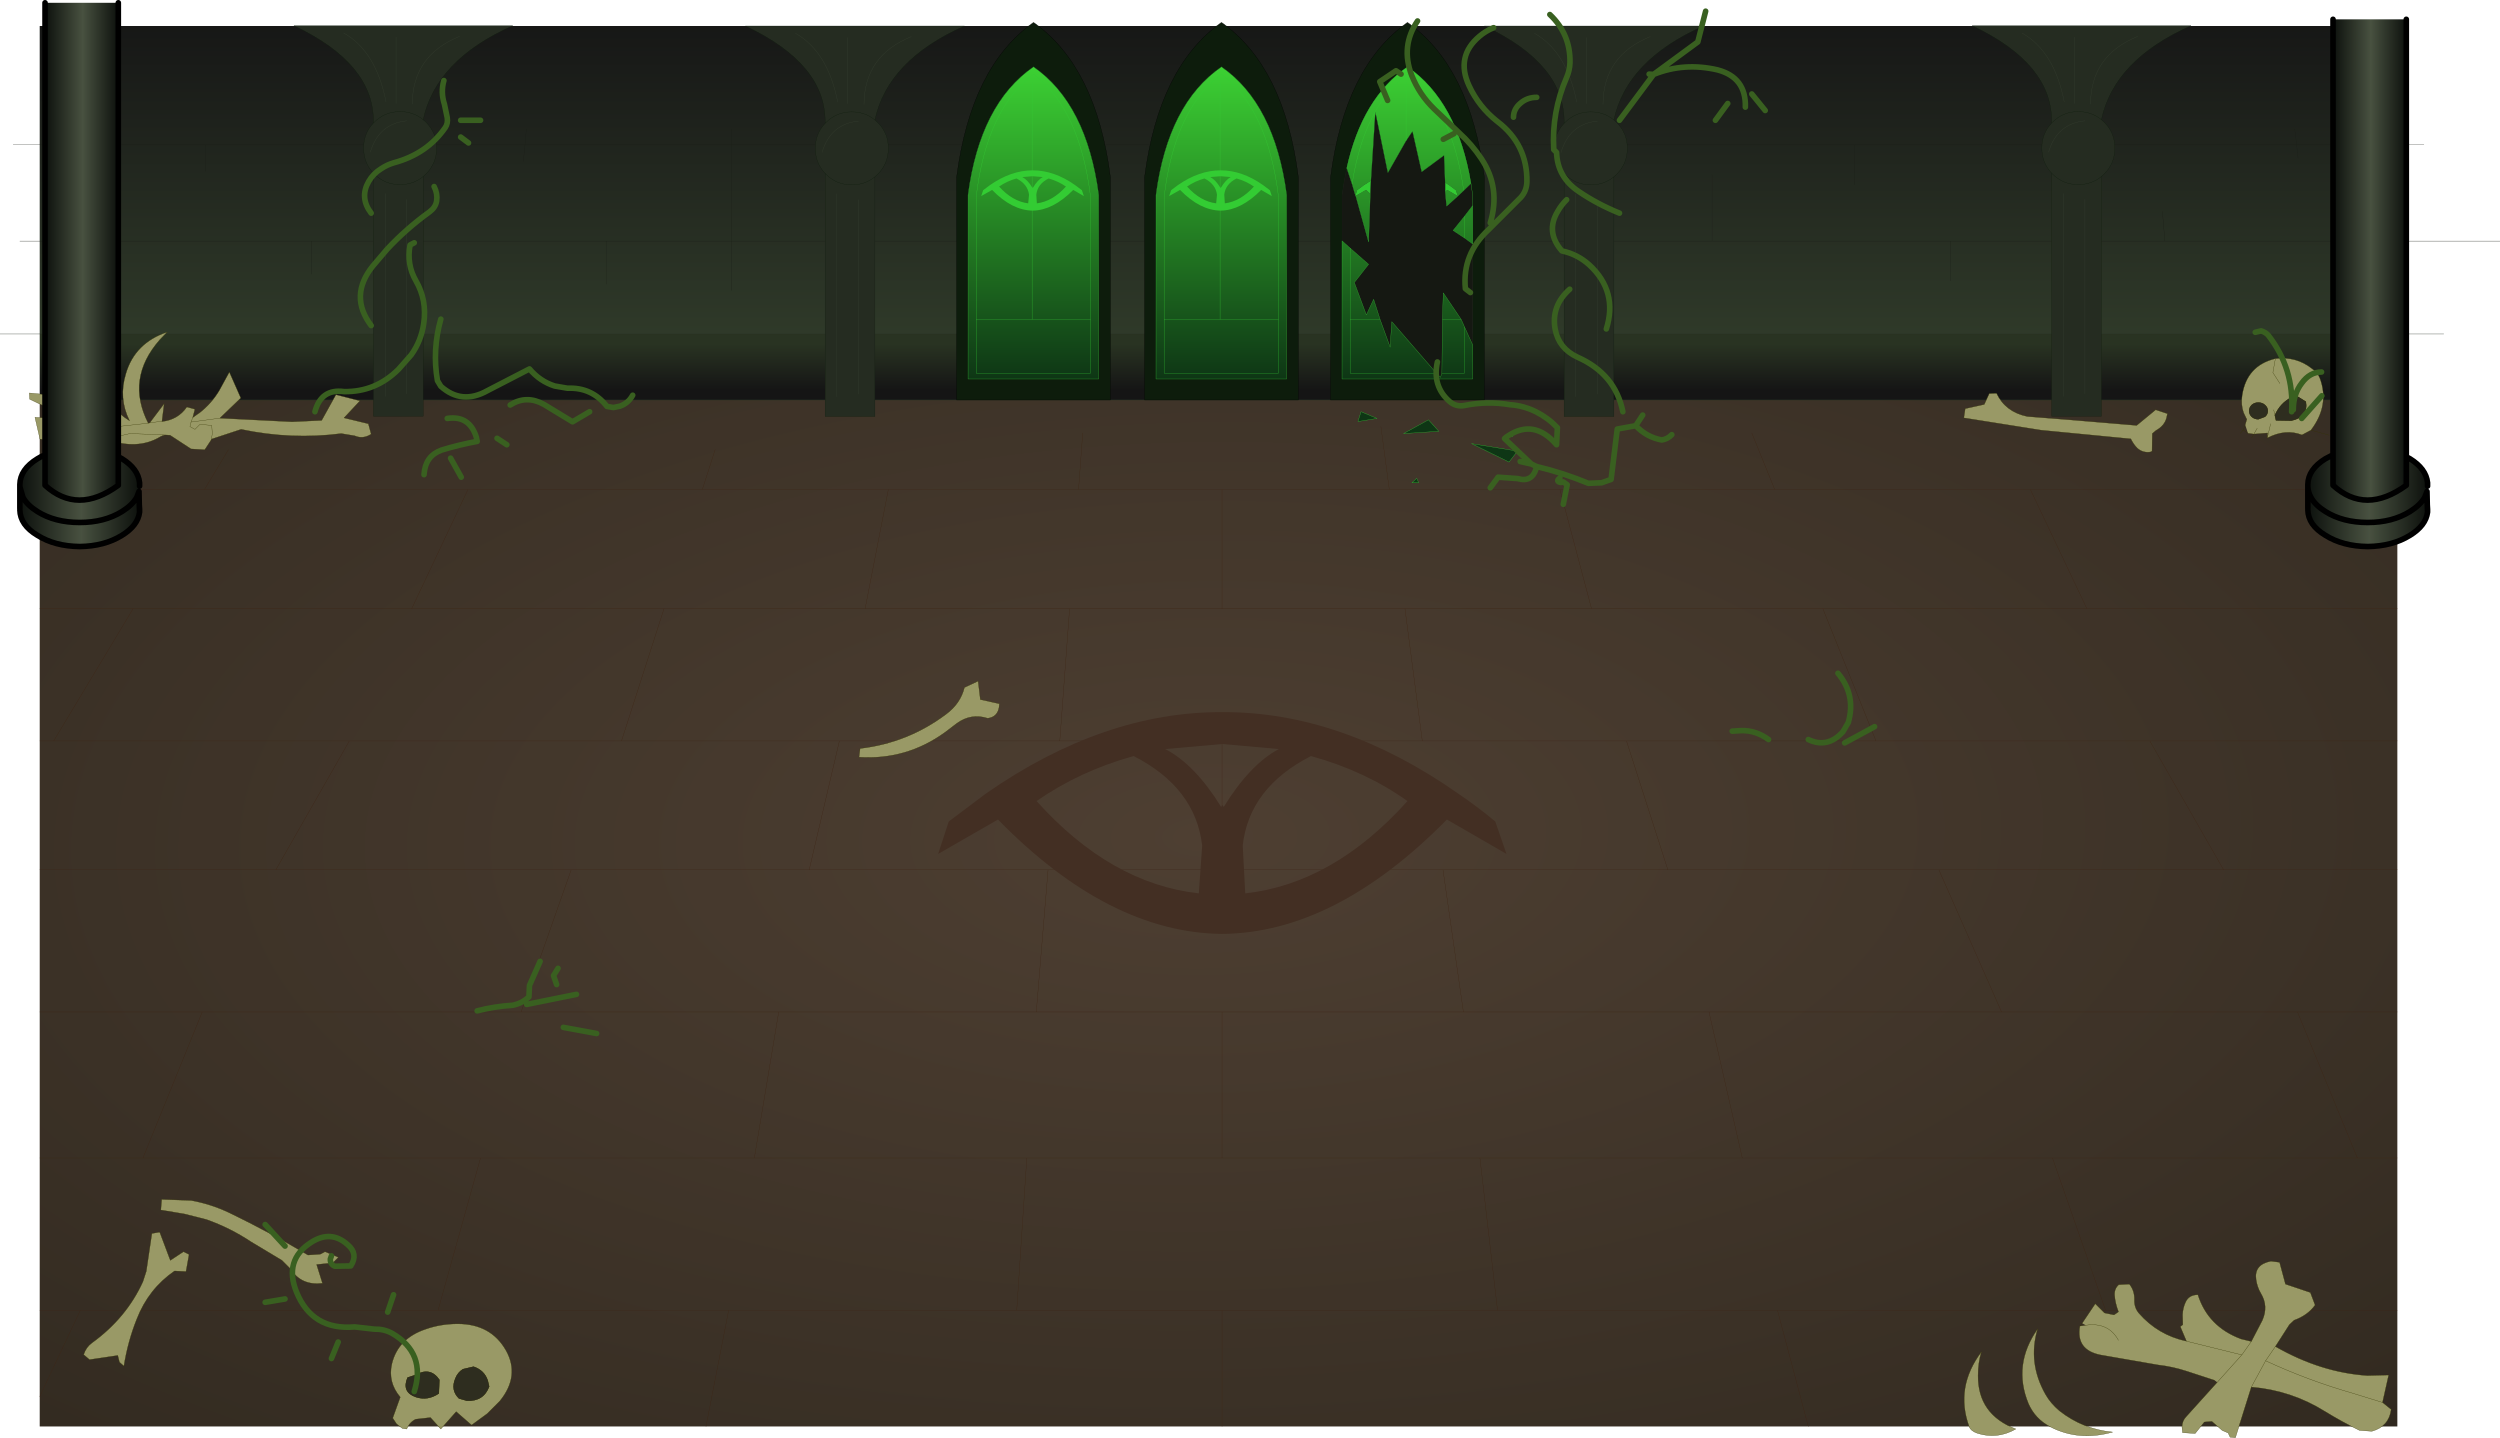 <?xml version="1.0" encoding="UTF-8" standalone="no"?>
<svg xmlns:ffdec="https://www.free-decompiler.com/flash" xmlns:xlink="http://www.w3.org/1999/xlink" ffdec:objectType="shape" height="5140.0px" width="8938.0px" xmlns="http://www.w3.org/2000/svg">
  <g transform="matrix(20.0, 0.0, 0.0, 20.0, 451.0, 52.0)">
    <path d="M406.0 68.9 L406.0 84.9 406.0 106.2 406.0 129.85 406.0 152.9 406.0 178.3 406.0 204.4 406.0 231.65 406.0 252.4 300.7 252.4 195.9 252.4 103.65 252.4 -15.45 252.4 -15.45 247.05 -15.45 231.65 -15.45 204.4 -15.45 178.3 -15.45 152.9 -15.45 129.85 -15.45 106.2 -15.45 84.9 -15.45 68.9 406.0 68.9 M406.0 106.2 L350.5 106.2 340.4 84.9 406.0 84.9 340.4 84.9 350.5 106.2 406.0 106.2 M374.95 152.9 L361.75 129.85 406.0 129.85 361.75 129.85 374.95 152.9 406.0 152.9 374.95 152.9 324.05 152.9 335.25 178.3 388.15 178.3 406.0 178.3 388.15 178.3 335.25 178.3 324.05 152.9 374.95 152.9 M398.85 204.4 L406.0 204.4 398.85 204.4 344.35 204.4 353.85 231.65 295.2 231.65 245.15 231.65 242.0 204.4 288.9 204.4 344.35 204.4 288.9 204.4 242.0 204.4 245.15 231.65 295.2 231.65 353.85 231.65 344.35 204.4 398.85 204.4 388.15 178.3 398.85 204.4 M353.85 231.65 L406.0 231.65 353.85 231.65 M239.05 178.3 L282.95 178.3 288.9 204.4 282.95 178.3 239.05 178.3 195.9 178.3 162.7 178.3 164.8 152.9 195.9 152.9 195.9 129.85 231.7 129.85 228.6 106.2 261.95 106.2 303.3 106.2 312.8 129.85 268.2 129.85 231.7 129.85 268.2 129.85 312.8 129.85 303.3 106.2 261.95 106.2 228.6 106.2 231.7 129.85 195.9 129.85 195.9 152.9 235.4 152.9 275.6 152.9 268.2 129.85 275.6 152.9 235.4 152.9 195.9 152.9 164.8 152.9 162.7 178.3 195.9 178.3 239.05 178.3 235.4 152.9 239.05 178.3 M256.3 84.9 L261.95 106.2 256.3 84.9 225.8 84.9 224.3 73.65 225.8 84.9 256.3 84.9 294.7 84.9 290.6 74.8 294.7 84.9 256.3 84.9 M195.9 106.2 L195.9 84.9 170.25 84.9 171.0 74.8 170.25 84.9 195.9 84.9 225.8 84.9 195.9 84.9 195.9 106.2 228.6 106.2 195.9 106.2 168.65 106.2 166.9 129.85 195.9 129.85 166.9 129.85 168.65 106.2 195.9 106.2 M170.25 84.9 L136.25 84.9 103.0 84.9 105.3 77.75 103.0 84.9 136.25 84.9 170.25 84.9 M61.1 84.9 L103.0 84.9 61.1 84.9 51.05 106.2 1.25 106.2 -15.45 106.2 1.25 106.2 51.05 106.2 61.1 84.9 14.0 84.9 61.1 84.9 M136.25 84.9 L132.1 106.2 96.15 106.2 88.55 129.85 127.5 129.85 122.1 152.9 164.8 152.9 122.1 152.9 79.55 152.9 70.6 178.3 116.65 178.3 162.7 178.3 116.65 178.3 70.6 178.3 79.55 152.9 122.1 152.9 127.5 129.85 88.55 129.85 39.9 129.85 26.75 152.9 79.55 152.9 26.75 152.9 39.9 129.85 88.55 129.85 96.15 106.2 51.05 106.2 96.15 106.2 132.1 106.2 136.25 84.9 M116.65 178.3 L112.3 204.4 63.35 204.4 3.0 204.4 13.6 178.3 70.6 178.3 13.6 178.3 3.0 204.4 63.35 204.4 112.3 204.4 116.65 178.3 M18.3 77.75 L14.0 84.9 -15.45 84.9 14.0 84.9 18.3 77.75 M132.1 106.2 L168.65 106.2 132.1 106.2 M166.9 129.85 L127.5 129.85 166.9 129.85 M195.9 178.3 L195.9 204.4 242.0 204.4 195.9 204.4 161.0 204.4 159.2 231.65 195.9 231.65 245.15 231.65 195.9 231.65 159.2 231.65 161.0 204.4 195.9 204.4 195.9 178.3 M195.9 252.4 L195.9 231.65 195.9 252.4 M295.2 231.65 L300.7 252.4 295.2 231.65 M161.0 204.4 L112.3 204.4 161.0 204.4 M107.7 231.65 L103.65 252.4 107.7 231.65 55.75 231.65 63.35 204.4 55.75 231.65 107.7 231.65 159.2 231.65 107.7 231.65 M294.7 84.9 L340.4 84.9 294.7 84.9 M282.95 178.3 L335.25 178.3 282.95 178.3 M324.05 152.9 L275.6 152.9 324.05 152.9 M361.75 129.85 L312.8 129.85 361.75 129.85 M350.5 106.2 L303.3 106.2 350.5 106.2 M26.75 152.9 L-15.45 152.9 26.75 152.9 M-15.45 178.3 L13.6 178.3 -15.45 178.3 M39.9 129.85 L-12.95 129.85 -15.45 129.85 -12.95 129.85 1.25 106.2 -12.95 129.85 39.9 129.85 M3.0 204.4 L-15.45 204.4 3.0 204.4 M-15.45 231.65 L-8.2 231.65 -15.45 247.05 -8.2 231.65 -15.45 231.65 M-8.2 231.65 L55.75 231.65 -8.2 231.65" fill="url(#gradient0)" fill-rule="evenodd" stroke="none"/>
    <path d="M406.0 23.3 L406.0 40.5 406.0 57.1 -15.45 57.1 -15.45 40.5 33.1 40.5 33.1 46.4 33.1 40.5 -15.45 40.5 -15.45 23.3 -15.45 2.05 406.0 2.05 406.0 23.3 388.0 23.3 388.25 25.7 388.0 23.3 406.0 23.3 M326.1 47.6 L326.1 40.5 283.5 40.5 283.5 28.65 283.5 40.5 326.1 40.5 364.45 40.5 364.0 35.2 364.45 40.5 326.1 40.5 326.1 47.6 M387.65 20.4 L388.0 23.3 308.95 23.3 108.25 23.3 108.25 20.4 108.25 23.3 308.95 23.3 388.0 23.3 387.65 20.4 M364.45 40.5 L406.0 40.5 364.45 40.5 M308.95 30.45 L308.95 23.3 308.95 30.45 M71.0 26.3 L71.3 23.3 108.25 23.3 108.25 40.5 108.25 49.35 108.25 40.5 85.8 40.5 85.8 48.2 85.8 40.5 108.25 40.5 108.25 23.3 71.3 23.3 71.0 26.3 M14.15 28.05 L14.15 23.3 -15.45 23.3 14.15 23.3 71.3 23.3 71.55 20.4 71.3 23.3 14.15 23.3 14.15 28.05 M85.8 40.5 L33.1 40.5 85.8 40.5 M283.5 40.5 L108.25 40.5 283.5 40.5" fill="url(#gradient1)" fill-rule="evenodd" stroke="none"/>
    <path d="M406.0 57.1 L406.0 68.9 -15.45 68.9 -15.45 57.1 406.0 57.1" fill="url(#gradient2)" fill-rule="evenodd" stroke="none"/>
    <path d="M406.0 152.9 L374.95 152.9 324.05 152.9 335.25 178.3 388.15 178.3 406.0 178.3 M406.0 129.85 L361.75 129.85 374.95 152.9 M406.0 84.9 L340.4 84.9 350.5 106.2 406.0 106.2 M344.35 204.4 L288.9 204.4 242.0 204.4 245.15 231.65 295.2 231.65 353.85 231.65 344.35 204.4 398.85 204.4 388.15 178.3 M406.0 231.65 L353.85 231.65 M406.0 204.4 L398.85 204.4 M224.3 73.65 L225.8 84.9 256.3 84.9 294.7 84.9 290.6 74.8 M171.0 74.8 L170.25 84.9 195.9 84.9 225.8 84.9 M231.7 129.85 L268.2 129.85 312.8 129.85 303.3 106.2 261.95 106.2 228.6 106.2 231.7 129.85 195.9 129.85 195.9 152.9 235.4 152.9 275.6 152.9 268.2 129.85 M228.6 106.2 L195.9 106.2 168.65 106.2 166.9 129.85 195.9 129.85 M195.9 152.9 L164.8 152.9 162.7 178.3 195.9 178.3 239.05 178.3 235.4 152.9 M195.9 84.9 L195.9 106.2 M261.95 106.2 L256.3 84.9 M288.9 204.4 L282.95 178.3 239.05 178.3 M105.3 77.75 L103.0 84.9 136.25 84.9 170.25 84.9 M-15.45 84.9 L14.0 84.9 18.3 77.75 M-15.45 106.2 L1.25 106.2 51.05 106.2 61.1 84.9 14.0 84.9 M164.8 152.9 L122.1 152.9 79.55 152.9 70.6 178.3 116.65 178.3 162.7 178.3 M122.1 152.9 L127.5 129.85 88.55 129.85 39.9 129.85 26.75 152.9 79.55 152.9 M70.6 178.3 L13.6 178.3 3.0 204.4 63.35 204.4 112.3 204.4 116.65 178.3 M88.55 129.85 L96.15 106.2 51.05 106.2 M96.15 106.2 L132.1 106.2 136.25 84.9 M103.0 84.9 L61.1 84.9 M242.0 204.4 L195.9 204.4 161.0 204.4 159.2 231.65 195.9 231.65 245.15 231.65 M63.35 204.4 L55.75 231.65 107.7 231.65 159.2 231.65 M103.65 252.4 L107.7 231.65 M112.3 204.4 L161.0 204.4 M300.7 252.4 L295.2 231.65 M195.9 231.65 L195.9 252.4 M195.9 204.4 L195.9 178.3 M127.5 129.85 L166.9 129.85 M168.65 106.2 L132.1 106.2 M303.3 106.2 L350.5 106.2 M312.8 129.85 L361.75 129.85 M275.6 152.9 L324.05 152.9 M335.25 178.3 L282.95 178.3 M340.4 84.9 L294.7 84.9 M-15.45 129.85 L-12.95 129.85 1.25 106.2 M-15.45 247.05 L-8.2 231.65 -15.45 231.65 M-15.45 204.4 L3.0 204.4 M-12.95 129.85 L39.9 129.85 M13.6 178.3 L-15.45 178.3 M-15.45 152.9 L26.75 152.9 M55.75 231.65 L-8.2 231.65" fill="none" stroke="#3d2312" stroke-linecap="round" stroke-linejoin="round" stroke-width="0.05"/>
    <path d="M406.0 68.9 L-15.45 68.9" fill="none" stroke="#143814" stroke-linecap="round" stroke-linejoin="round" stroke-width="0.05"/>
    <path d="M406.0 57.1 L414.3 57.1 M-15.45 57.1 L-22.55 57.1 M-15.45 57.1 L406.0 57.1" fill="none" stroke="#252c21" stroke-linecap="round" stroke-linejoin="round" stroke-width="0.05"/>
    <path d="M406.0 40.5 L424.35 40.5 M406.0 23.3 L410.75 23.3 M406.0 23.3 L388.0 23.3 388.25 25.7 M108.25 20.4 L108.25 23.3 308.95 23.3 388.0 23.3 387.65 20.4 M283.5 28.65 L283.5 40.5 326.1 40.5 364.45 40.5 364.0 35.2 M326.1 40.5 L326.1 47.6 M406.0 40.5 L364.45 40.5 M308.95 23.3 L308.95 30.45 M108.25 49.35 L108.25 40.5 85.8 40.5 85.8 48.2 M108.25 40.5 L108.25 23.3 71.3 23.3 71.0 26.3 M-15.45 23.3 L14.15 23.3 71.3 23.3 71.55 20.4 M14.15 23.3 L14.15 28.05 M33.1 46.4 L33.1 40.5 -15.45 40.5 -19.0 40.5 M33.1 40.5 L85.8 40.5 M108.25 40.5 L283.5 40.5 M-15.45 23.3 L-20.2 23.3" fill="none" stroke="#1a1d16" stroke-linecap="round" stroke-linejoin="round" stroke-width="0.05"/>
    <path d="M229.05 140.6 Q221.55 135.25 211.8 132.55 200.75 138.2 199.6 148.55 L200.05 157.1 Q215.8 155.35 229.05 140.6 M244.75 144.25 L246.75 150.05 236.1 143.9 Q216.15 164.15 195.95 164.35 175.65 164.15 155.85 143.9 L145.15 150.05 147.05 144.25 153.7 139.25 Q174.75 124.6 195.95 124.7 217.2 124.6 238.1 139.25 241.5 141.55 244.75 144.25 M195.95 141.3 L196.15 141.55 196.2 141.65 Q200.9 134.05 206.05 131.3 L195.95 130.4 185.75 131.3 Q191.05 134.05 195.75 141.65 L195.95 141.3 M192.35 148.55 Q191.15 138.2 180.1 132.55 170.4 135.25 162.75 140.6 176.0 155.35 191.75 157.1 L192.35 148.55" fill="#432f23" fill-rule="evenodd" stroke="none"/>
    <path d="M195.55 54.5 L185.55 54.5 185.55 32.6 Q187.4 16.95 195.8 10.65 204.1 16.95 206.0 32.6 L206.0 54.5 195.55 54.5 195.55 12.1 195.55 54.5 206.0 54.5 206.0 32.6 Q204.1 16.95 195.8 10.65 187.4 16.95 185.55 32.6 L185.55 54.5 195.55 54.5 M195.8 9.35 Q205.3 15.95 207.45 32.25 L207.45 65.15 184.1 65.15 184.1 32.25 Q186.25 15.95 195.8 9.35 M206.0 54.5 L206.0 64.1 185.55 64.1 185.55 54.5 185.55 64.1 206.0 64.1 206.0 54.5" fill="url(#gradient3)" fill-rule="evenodd" stroke="none"/>
    <path d="M195.8 9.35 Q186.25 15.95 184.1 32.25 L184.1 65.15 207.45 65.15 207.45 32.25 Q205.3 15.95 195.8 9.35 M182.05 29.1 Q184.6 9.35 195.8 1.4 207.05 9.35 209.55 29.1 L209.55 68.9 182.05 68.9 182.05 29.1" fill="#0d1c0c" fill-rule="evenodd" stroke="none"/>
    <path d="M195.55 12.1 L195.55 54.5 206.0 54.5 206.0 32.6 Q204.1 16.95 195.8 10.65 187.4 16.95 185.55 32.6 L185.55 54.5 195.55 54.5 M195.8 9.35 Q186.25 15.95 184.1 32.25 L184.1 65.15 207.45 65.15 207.45 32.25 Q205.3 15.95 195.8 9.35 M185.55 54.5 L185.55 64.1 206.0 64.1 206.0 54.5" fill="none" stroke="#33cc33" stroke-linecap="round" stroke-linejoin="round" stroke-width="0.05"/>
    <path d="M182.05 29.1 L182.05 68.9 209.55 68.9 209.55 29.1 Q207.05 9.35 195.8 1.4 184.6 9.35 182.05 29.1 Z" fill="none" stroke="#000000" stroke-linecap="round" stroke-linejoin="round" stroke-width="0.05"/>
    <path d="M186.8 31.4 L188.0 30.5 Q191.8 27.85 195.65 27.85 199.5 27.85 203.25 30.5 L204.45 31.4 204.8 32.45 202.9 31.35 Q199.3 35.0 195.65 35.05 191.95 35.0 188.4 31.35 L186.45 32.45 186.8 31.4 M193.8 29.05 Q194.75 29.55 195.6 30.95 L195.7 30.95 Q196.55 29.55 197.45 29.05 L195.65 28.9 193.8 29.05 M201.6 30.75 Q200.25 29.8 198.5 29.3 196.5 30.3 196.3 32.2 L196.4 33.75 Q199.2 33.4 201.6 30.75 M189.65 30.75 Q192.05 33.4 194.85 33.75 L195.0 32.2 Q194.75 30.3 192.75 29.3 191.0 29.8 189.65 30.75" fill="#33cc33" fill-rule="evenodd" stroke="none"/>
    <path d="M240.4 30.2 Q237.95 15.5 229.05 9.35 220.95 14.95 218.2 27.45 217.7 29.75 217.35 32.25 L217.35 40.45 217.35 65.15 240.7 65.15 240.7 59.05 240.7 41.0 240.7 34.15 240.7 32.25 240.4 30.2 M229.05 1.4 Q240.3 9.35 242.8 29.1 L242.8 68.9 215.3 68.9 215.3 29.1 Q217.85 9.35 229.05 1.4" fill="#0d1c0c" fill-rule="evenodd" stroke="none"/>
    <path d="M247.55 74.85 L247.9 75.4 246.8 75.45 247.55 74.85 M248.7 78.05 L247.2 80.0 240.5 76.7 248.7 78.05 M223.3 17.35 L223.3 17.3 Q225.65 13.2 229.05 10.65 237.05 16.7 239.1 31.45 237.05 16.7 229.05 10.65 225.65 13.2 223.3 17.3 L223.3 17.35 Q220.35 22.55 219.15 30.3 220.35 22.55 223.3 17.35 L222.5 29.7 221.25 30.5 220.05 31.4 219.75 32.35 219.15 30.3 218.2 27.45 Q220.95 14.95 229.05 9.35 237.95 15.5 240.4 30.2 L239.1 31.45 238.05 32.45 237.7 31.4 236.5 30.5 235.8 30.05 235.6 25.15 231.6 28.1 229.95 20.85 228.8 22.55 225.55 28.25 223.3 17.35 M228.8 12.1 L228.8 22.55 228.8 12.1 M222.4 32.05 L222.1 40.65 219.8 32.4 221.65 31.35 222.4 32.05 M217.35 40.45 L218.8 41.75 222.1 44.65 219.55 47.9 221.7 53.7 223.0 50.9 224.15 54.5 225.95 59.45 226.25 54.9 234.2 64.1 234.95 64.85 235.2 64.1 235.3 54.5 235.45 49.75 238.65 54.5 239.25 55.85 240.7 59.05 240.7 65.15 217.35 65.15 217.35 40.45 M240.7 41.0 L239.25 39.95 237.2 38.6 239.25 36.05 240.7 34.15 240.7 41.0 M238.05 32.45 L236.05 34.25 235.8 31.7 236.15 31.35 238.05 32.45 M239.25 36.05 L239.25 39.95 239.25 36.05 M235.2 64.1 L239.25 64.1 239.25 55.85 239.25 64.1 235.2 64.1 M238.65 54.5 L235.3 54.5 238.65 54.5 M220.75 71.0 L223.6 72.2 220.2 72.75 220.75 71.0 M218.8 41.75 L218.8 54.5 218.8 64.1 234.2 64.1 218.8 64.1 218.8 54.5 218.8 41.75 M234.65 74.5 L228.35 74.9 232.8 72.45 234.65 74.5 M230.7 82.9 L231.05 83.7 229.85 83.7 230.7 82.9 M218.8 54.5 L224.15 54.5 218.8 54.5" fill="url(#gradient4)" fill-rule="evenodd" stroke="none"/>
    <path d="M235.8 30.05 L236.5 30.5 237.7 31.4 238.05 32.45 236.15 31.35 235.8 31.7 235.8 30.05 M222.5 29.7 L222.4 32.05 221.65 31.35 219.8 32.4 219.7 32.45 219.75 32.35 220.05 31.4 221.25 30.5 222.5 29.7 M219.8 32.4 L219.75 32.35 219.8 32.4" fill="#33cc33" fill-rule="evenodd" stroke="none"/>
    <path d="M223.3 17.35 L225.55 28.25 228.8 22.55 229.95 20.85 231.6 28.1 235.6 25.15 235.8 30.05 235.8 31.7 236.05 34.25 238.05 32.45 239.1 31.45 240.4 30.2 240.7 32.25 240.7 34.15 239.25 36.05 237.2 38.6 239.25 39.95 240.7 41.0 240.7 59.05 239.25 55.85 238.65 54.5 235.45 49.75 235.3 54.5 235.2 64.1 234.95 64.85 234.2 64.1 226.25 54.9 225.95 59.45 224.15 54.5 223.0 50.9 221.7 53.7 219.55 47.9 222.1 44.65 218.8 41.75 217.35 40.45 217.35 32.25 Q217.7 29.75 218.2 27.45 L219.15 30.3 219.75 32.35 219.7 32.45 219.8 32.4 222.1 40.65 222.4 32.05 222.5 29.7 223.3 17.35" fill="#151812" fill-rule="evenodd" stroke="none"/>
    <path d="M248.7 78.05 L240.5 76.7 247.2 80.0 248.7 78.05 M247.55 74.85 L246.8 75.45 247.9 75.4 247.55 74.85 M228.8 22.55 L228.8 12.1 M239.1 31.45 Q237.05 16.7 229.05 10.65 225.65 13.2 223.3 17.3 L223.3 17.35 225.55 28.25 228.8 22.55 229.95 20.85 231.6 28.1 235.6 25.15 235.8 30.05 235.8 31.7 236.05 34.25 238.05 32.45 239.1 31.45 240.4 30.2 Q237.95 15.5 229.05 9.35 220.95 14.95 218.2 27.45 L219.15 30.3 Q220.35 22.55 223.3 17.35 L222.5 29.7 222.4 32.05 222.1 40.65 219.8 32.4 219.75 32.35 219.15 30.3 M217.35 40.45 L218.8 41.75 222.1 44.65 219.55 47.9 221.7 53.7 223.0 50.9 224.15 54.5 225.95 59.45 226.25 54.9 234.2 64.1 234.95 64.85 235.2 64.1 235.3 54.5 235.45 49.75 238.65 54.5 239.25 55.85 240.7 59.05 240.7 65.15 217.35 65.15 217.35 40.45 M240.7 41.0 L239.25 39.95 237.2 38.6 239.25 36.05 240.7 34.15 240.7 32.25 240.4 30.2 M239.25 39.95 L239.25 36.05 M240.7 41.0 L240.7 34.15 M235.3 54.5 L238.65 54.5 M239.25 55.85 L239.25 64.1 235.2 64.1 M220.75 71.0 L223.6 72.2 220.2 72.75 220.75 71.0 M234.2 64.1 L218.8 64.1 218.8 54.5 218.8 41.75 M234.65 74.5 L232.8 72.45 228.35 74.9 234.65 74.5 M230.7 82.9 L231.05 83.7 229.85 83.7 230.7 82.9 M224.15 54.5 L218.8 54.5" fill="none" stroke="#33cc33" stroke-linecap="round" stroke-linejoin="round" stroke-width="0.05"/>
    <path d="M229.05 1.4 Q217.85 9.35 215.3 29.1 L215.3 68.9 242.8 68.9 242.8 29.1 Q240.3 9.35 229.05 1.4 Z" fill="none" stroke="#000000" stroke-linecap="round" stroke-linejoin="round" stroke-width="0.05"/>
    <path d="M162.2 9.35 Q171.7 15.95 173.85 32.25 L173.85 65.15 150.5 65.15 150.5 32.25 Q152.65 15.95 162.2 9.35 M161.95 54.5 L151.95 54.5 151.95 32.6 Q153.8 16.95 162.2 10.65 170.5 16.95 172.4 32.6 L172.4 54.5 161.95 54.5 161.95 12.1 161.95 54.5 172.4 54.5 172.4 32.6 Q170.5 16.95 162.2 10.65 153.8 16.95 151.95 32.6 L151.95 54.5 161.95 54.5 M172.4 54.5 L172.4 64.1 151.95 64.1 151.95 54.5 151.95 64.1 172.4 64.1 172.4 54.5" fill="url(#gradient5)" fill-rule="evenodd" stroke="none"/>
    <path d="M162.2 9.35 Q152.65 15.95 150.5 32.25 L150.5 65.15 173.85 65.15 173.85 32.25 Q171.7 15.95 162.2 9.35 M148.45 29.1 Q151.0 9.35 162.2 1.4 173.45 9.35 175.95 29.1 L175.95 68.9 148.45 68.9 148.45 29.1" fill="#0d1c0c" fill-rule="evenodd" stroke="none"/>
    <path d="M162.2 9.35 Q152.65 15.95 150.5 32.25 L150.5 65.15 173.85 65.15 173.85 32.25 Q171.7 15.95 162.2 9.35 M161.95 12.1 L161.95 54.5 172.4 54.5 172.4 32.6 Q170.5 16.95 162.2 10.65 153.8 16.95 151.95 32.6 L151.95 54.5 161.95 54.5 M151.95 54.5 L151.95 64.1 172.4 64.1 172.4 54.5" fill="none" stroke="#33cc33" stroke-linecap="round" stroke-linejoin="round" stroke-width="0.05"/>
    <path d="M148.45 29.1 L148.45 68.9 175.95 68.9 175.95 29.1 Q173.45 9.35 162.2 1.4 151.0 9.35 148.45 29.1 Z" fill="none" stroke="#000000" stroke-linecap="round" stroke-linejoin="round" stroke-width="0.05"/>
    <path d="M153.2 31.4 L154.4 30.5 Q158.2 27.85 162.05 27.85 165.9 27.85 169.65 30.5 L170.85 31.4 171.2 32.45 169.3 31.35 Q165.7 35.0 162.05 35.05 158.35 35.0 154.8 31.35 L152.85 32.45 153.2 31.4 M168.0 30.75 Q166.65 29.8 164.9 29.3 162.9 30.3 162.7 32.2 L162.8 33.75 Q165.6 33.4 168.0 30.75 M156.05 30.75 Q158.45 33.4 161.25 33.75 L161.4 32.2 Q161.15 30.3 159.15 29.3 157.4 29.8 156.05 30.75 M160.2 29.05 Q161.15 29.55 162.0 30.95 L162.1 30.95 Q162.95 29.55 163.85 29.05 L162.05 28.9 160.2 29.05" fill="#33cc33" fill-rule="evenodd" stroke="none"/>
    <path d="M129.0 4.1 L129.0 15.95 129.0 4.1 M119.65 3.35 Q125.45 6.65 127.2 15.65 125.45 6.65 119.65 3.35 M133.85 18.85 Q132.1 17.4 129.7 17.4 127.0 17.4 125.1 19.3 L124.95 19.45 125.1 19.3 Q127.0 17.4 129.7 17.4 132.1 17.4 133.85 18.85 L134.35 19.3 Q136.25 21.2 136.25 23.9 136.25 26.65 134.35 28.55 L133.85 29.0 Q132.1 30.45 129.7 30.45 127.0 30.45 125.1 28.55 L124.95 28.4 125.1 28.55 Q127.0 30.45 129.7 30.45 132.1 30.45 133.85 29.0 L133.85 71.85 124.95 71.85 124.95 28.4 Q123.2 26.55 123.2 23.9 123.2 21.3 124.95 19.45 125.2 8.9 110.7 2.05 L149.85 2.05 Q136.15 8.15 133.85 18.85 M130.9 19.05 Q125.9 19.55 124.4 24.65 125.9 19.55 130.9 19.05 M140.35 3.95 Q131.95 7.35 131.9 16.05 131.95 7.35 140.35 3.95 M127.05 68.3 L127.05 32.05 127.05 68.3 M130.9 33.1 L130.9 67.85 130.9 33.1" fill="#252c21" fill-rule="evenodd" stroke="none"/>
    <path d="M124.95 19.45 L125.1 19.3 Q127.0 17.4 129.7 17.4 132.1 17.4 133.85 18.85 136.15 8.15 149.85 2.05 L110.7 2.05 Q125.2 8.9 124.95 19.45 123.2 21.3 123.2 23.9 123.2 26.55 124.95 28.4 L125.1 28.55 Q127.0 30.45 129.7 30.45 132.1 30.45 133.85 29.0 L134.35 28.55 Q136.25 26.65 136.25 23.9 136.25 21.2 134.35 19.3 L133.85 18.85 M133.85 29.0 L133.85 71.85 124.95 71.85 124.95 28.4" fill="none" stroke="#0d1c0c" stroke-linecap="round" stroke-linejoin="round" stroke-width="0.05"/>
    <path d="M127.2 15.65 Q125.45 6.65 119.65 3.35 M129.0 15.95 L129.0 4.1 M124.4 24.65 Q125.9 19.55 130.9 19.05 M130.9 67.85 L130.9 33.1 M127.05 32.05 L127.05 68.3 M131.9 16.05 Q131.95 7.35 140.35 3.95" fill="none" stroke="#363f30" stroke-linecap="round" stroke-linejoin="round" stroke-width="0.05"/>
    <path d="M261.1 4.1 L261.1 15.95 261.1 4.1 M251.75 3.35 Q257.55 6.65 259.3 15.65 257.55 6.65 251.75 3.35 M265.95 18.85 Q264.2 17.4 261.8 17.4 259.1 17.4 257.2 19.3 L257.05 19.45 257.2 19.3 Q259.1 17.4 261.8 17.4 264.2 17.4 265.95 18.85 L266.45 19.3 Q268.35 21.2 268.35 23.9 268.35 26.65 266.45 28.55 L265.95 29.0 Q264.2 30.45 261.8 30.45 259.1 30.45 257.2 28.55 L257.05 28.4 257.2 28.55 Q259.1 30.45 261.8 30.45 264.2 30.45 265.95 29.0 L265.95 71.85 257.05 71.85 257.05 28.4 Q255.3 26.55 255.3 23.9 255.3 21.3 257.05 19.45 257.3 8.9 242.8 2.05 L281.95 2.05 Q268.25 8.15 265.95 18.85 M263.0 19.05 Q258.0 19.55 256.5 24.65 258.0 19.55 263.0 19.05 M263.0 33.1 L263.0 67.85 263.0 33.1 M259.15 68.3 L259.15 32.05 259.15 68.3 M272.45 3.95 Q264.05 7.35 264.0 16.05 264.05 7.35 272.45 3.95" fill="#252c21" fill-rule="evenodd" stroke="none"/>
    <path d="M257.05 19.45 L257.2 19.3 Q259.1 17.4 261.8 17.4 264.2 17.4 265.95 18.85 268.25 8.15 281.95 2.05 L242.8 2.05 Q257.3 8.9 257.05 19.45 255.3 21.3 255.3 23.9 255.3 26.55 257.05 28.4 L257.2 28.55 Q259.1 30.45 261.8 30.45 264.2 30.45 265.95 29.0 L266.45 28.55 Q268.35 26.65 268.35 23.9 268.35 21.2 266.45 19.3 L265.95 18.85 M265.95 29.0 L265.95 71.85 257.05 71.85 257.05 28.4" fill="none" stroke="#0d1c0c" stroke-linecap="round" stroke-linejoin="round" stroke-width="0.05"/>
    <path d="M259.3 15.65 Q257.55 6.65 251.75 3.35 M261.1 15.95 L261.1 4.1 M256.5 24.65 Q258.0 19.55 263.0 19.05 M264.0 16.05 Q264.05 7.35 272.45 3.95 M259.15 32.05 L259.15 68.3 M263.0 67.85 L263.0 33.1" fill="none" stroke="#363f30" stroke-linecap="round" stroke-linejoin="round" stroke-width="0.05"/>
    <path d="M48.25 4.05 L48.25 15.9 48.25 4.05 M38.9 3.3 Q44.7 6.6 46.45 15.6 44.7 6.6 38.9 3.3 M53.1 18.8 Q51.35 17.35 48.95 17.35 46.25 17.35 44.35 19.25 L44.2 19.4 44.35 19.25 Q46.25 17.35 48.95 17.35 51.35 17.35 53.1 18.8 L53.6 19.25 Q55.5 21.15 55.5 23.85 55.5 26.6 53.6 28.5 L53.1 28.95 Q51.35 30.4 48.95 30.4 46.25 30.4 44.35 28.5 L44.2 28.35 44.35 28.5 Q46.25 30.4 48.95 30.4 51.35 30.4 53.1 28.95 L53.1 71.8 44.2 71.8 44.2 28.35 Q42.45 26.5 42.45 23.85 42.45 21.25 44.2 19.4 44.45 8.85 30.0 2.0 L69.1 2.0 Q55.4 8.1 53.1 18.8 M50.15 19.0 Q45.15 19.5 43.65 24.6 45.15 19.5 50.15 19.0 M50.15 33.05 L50.15 67.8 50.15 33.05 M46.3 68.25 L46.3 32.0 46.3 68.25 M59.6 3.9 Q51.2 7.3 51.15 16.0 51.2 7.3 59.6 3.9" fill="#252c21" fill-rule="evenodd" stroke="none"/>
    <path d="M44.2 19.4 L44.35 19.25 Q46.25 17.35 48.95 17.35 51.35 17.35 53.1 18.8 55.4 8.1 69.1 2.0 L30.0 2.0 Q44.45 8.85 44.2 19.4 42.45 21.25 42.45 23.85 42.45 26.5 44.2 28.35 L44.35 28.5 Q46.25 30.4 48.95 30.4 51.35 30.4 53.1 28.95 L53.6 28.5 Q55.5 26.6 55.5 23.85 55.5 21.15 53.6 19.25 L53.1 18.8 M53.1 28.95 L53.1 71.8 44.2 71.8 44.2 28.35" fill="none" stroke="#0d1c0c" stroke-linecap="round" stroke-linejoin="round" stroke-width="0.05"/>
    <path d="M46.45 15.6 Q44.7 6.6 38.9 3.3 M48.25 15.9 L48.25 4.05 M43.65 24.6 Q45.15 19.5 50.15 19.0 M51.15 16.0 Q51.2 7.3 59.6 3.9 M46.3 32.0 L46.3 68.25 M50.15 67.8 L50.15 33.05" fill="none" stroke="#363f30" stroke-linecap="round" stroke-linejoin="round" stroke-width="0.05"/>
    <path d="M348.25 4.05 L348.25 15.9 348.25 4.05 M338.9 3.3 Q344.7 6.6 346.45 15.6 344.7 6.6 338.9 3.3 M353.1 18.8 Q351.35 17.35 348.95 17.35 346.25 17.35 344.35 19.25 L344.2 19.4 344.35 19.25 Q346.25 17.35 348.95 17.35 351.35 17.35 353.1 18.8 L353.6 19.25 Q355.5 21.15 355.5 23.85 355.5 26.6 353.6 28.5 L353.1 28.95 Q351.35 30.4 348.95 30.4 346.25 30.4 344.35 28.5 L344.2 28.35 344.35 28.5 Q346.25 30.4 348.95 30.4 351.35 30.4 353.1 28.95 L353.1 71.8 344.2 71.8 344.2 28.35 Q342.45 26.5 342.45 23.85 342.45 21.25 344.2 19.4 344.45 8.85 330.0 2.0 L369.1 2.0 Q355.4 8.1 353.1 18.8 M350.15 19.0 Q345.15 19.5 343.65 24.6 345.15 19.5 350.15 19.0 M359.6 3.9 Q351.2 7.3 351.15 16.0 351.2 7.3 359.6 3.9 M346.3 68.25 L346.3 32.0 346.3 68.25 M350.15 33.05 L350.15 67.8 350.15 33.05" fill="#252c21" fill-rule="evenodd" stroke="none"/>
    <path d="M344.2 19.4 L344.35 19.25 Q346.25 17.35 348.95 17.35 351.35 17.35 353.1 18.8 355.4 8.1 369.1 2.0 L330.0 2.0 Q344.45 8.85 344.2 19.4 342.45 21.25 342.45 23.85 342.45 26.5 344.2 28.35 L344.35 28.5 Q346.25 30.4 348.95 30.4 351.35 30.4 353.1 28.95 L353.6 28.5 Q355.5 26.6 355.5 23.85 355.5 21.15 353.6 19.25 L353.1 18.8 M353.1 28.95 L353.1 71.8 344.2 71.8 344.2 28.35" fill="none" stroke="#0d1c0c" stroke-linecap="round" stroke-linejoin="round" stroke-width="0.05"/>
    <path d="M346.45 15.6 Q344.7 6.6 338.9 3.3 M348.25 15.9 L348.25 4.05 M343.65 24.6 Q345.15 19.5 350.15 19.0 M350.15 67.8 L350.15 33.05 M346.3 32.0 L346.3 68.25 M351.15 16.0 Q351.2 7.3 359.6 3.9" fill="none" stroke="#363f30" stroke-linecap="round" stroke-linejoin="round" stroke-width="0.05"/>
    <path d="M362.8 70.65 L364.9 71.35 364.75 72.05 Q364.4 73.5 362.85 74.35 L362.2 74.9 362.15 78.05 361.85 78.2 Q360.5 78.4 359.5 77.5 358.85 76.85 358.35 75.85 L342.35 74.3 328.5 72.1 328.75 70.45 332.15 69.7 333.05 67.75 334.35 67.7 Q335.95 71.05 339.85 71.85 L347.45 72.45 359.4 73.45 362.8 70.65 M384.1 71.65 L384.3 72.55 387.05 72.6 Q390.1 71.95 389.65 69.2 L387.95 68.15 387.1 68.4 Q385.0 69.5 384.1 71.65 L383.9 70.65 384.1 71.65 M384.2 61.5 Q387.9 61.05 390.75 63.3 391.75 64.0 392.15 65.0 393.95 69.85 390.55 74.3 L388.95 75.15 Q386.0 74.0 382.75 75.7 L382.8 74.8 380.35 75.0 379.3 74.85 378.8 73.35 379.1 72.3 379.05 72.3 378.5 71.15 Q378.0 69.7 378.25 68.1 379.05 62.75 384.2 61.5 L383.75 64.0 385.0 65.95 383.75 64.0 384.2 61.5 M380.95 73.95 L380.35 75.0 380.95 73.95 M382.35 71.9 Q382.85 71.45 382.85 70.85 382.85 70.25 382.35 69.8 381.85 69.35 381.15 69.35 380.45 69.35 379.95 69.8 379.5 70.25 379.5 70.85 379.5 71.45 379.95 71.9 380.45 72.35 381.15 72.35 L382.35 71.9 M383.35 73.15 L382.75 75.7 383.35 73.15 M379.9 237.2 L381.85 233.45 Q383.0 230.9 381.6 228.6 380.95 227.5 380.75 226.15 380.35 223.45 383.4 222.85 L384.95 223.05 386.0 226.95 390.45 228.45 391.3 230.7 Q389.95 232.55 387.55 233.4 L386.7 234.2 384.2 238.1 382.45 240.65 379.9 245.35 382.45 240.65 384.2 238.1 Q392.3 242.75 400.65 243.3 L404.45 243.2 403.35 248.1 404.9 249.35 Q404.5 252.4 401.45 253.25 L399.25 253.1 Q396.05 251.55 393.05 249.7 387.05 245.95 379.9 245.35 L377.05 254.4 376.1 254.3 375.75 253.55 374.7 253.1 372.85 251.5 371.5 251.6 369.85 253.65 367.6 253.5 367.5 252.45 Q367.55 251.4 368.2 250.7 L373.75 244.55 373.8 244.5 378.2 239.6 379.9 237.2 378.2 239.6 373.8 244.5 373.35 244.15 368.3 242.5 Q365.85 241.7 363.25 241.4 L352.9 239.6 Q348.5 238.7 349.25 234.45 L350.3 234.3 349.65 233.95 352.0 230.45 353.65 232.1 355.35 232.45 356.15 231.9 Q355.55 230.35 355.45 228.9 355.4 227.75 356.2 227.05 L358.1 226.95 Q359.05 228.15 359.0 229.75 358.95 231.15 359.8 232.15 363.2 236.05 368.3 237.15 L367.2 234.55 367.65 234.2 367.6 232.45 Q367.65 231.2 368.15 230.15 368.75 228.85 370.35 228.85 372.15 234.55 378.05 236.75 L379.9 237.2 M378.2 239.6 L368.3 237.15 378.2 239.6 M382.45 240.65 Q390.0 244.15 398.0 246.45 L403.35 248.1 398.0 246.45 Q390.0 244.15 382.45 240.65 M341.7 234.95 Q339.9 241.0 343.1 246.65 344.0 248.25 345.6 249.6 349.8 252.9 355.1 253.4 349.05 255.1 343.95 252.45 341.25 251.05 340.05 248.3 337.2 241.35 341.7 234.95 M331.65 239.05 Q331.05 241.0 331.05 243.3 331.0 250.25 337.8 252.85 334.45 254.75 330.9 253.6 329.75 253.2 329.45 252.4 326.9 245.4 331.65 239.05 M356.15 237.0 Q354.35 233.7 350.3 234.3 354.35 233.7 356.15 237.0 M16.75 72.15 L29.65 72.8 34.95 72.55 37.5 67.95 41.8 69.05 38.95 72.1 43.3 73.15 43.8 75.0 Q42.35 75.95 40.85 75.3 L38.45 74.9 Q29.55 76.05 20.55 74.15 L15.25 75.9 15.4 74.9 15.3 73.45 13.2 73.25 12.3 74.15 11.4 73.65 11.6 72.85 16.75 72.15 11.6 72.85 11.4 73.65 12.3 74.15 13.2 73.25 15.3 73.45 15.4 74.9 15.25 75.9 15.2 76.05 14.05 77.8 11.6 77.65 7.85 75.2 6.95 75.15 Q6.5 75.25 6.15 75.45 2.05 77.95 -3.65 75.9 -9.45 76.9 -15.4 75.9 L-16.3 72.0 -14.4 72.1 Q-13.45 72.35 -12.65 73.1 L-12.45 73.35 -7.4 73.5 -17.25 68.75 -17.3 67.65 -13.75 68.0 -12.15 67.25 Q-10.55 69.4 -8.1 70.9 L-8.0 70.95 -6.5 69.05 -3.2 72.6 -5.05 67.8 Q-6.25 64.1 -3.75 60.85 -4.8 63.65 -4.0 66.55 -3.05 70.4 0.6 72.6 -1.4 68.6 -0.05 64.2 1.55 58.7 7.35 56.75 L6.0 58.15 Q-0.1 65.1 3.95 73.05 L4.2 73.0 6.8 69.55 6.4 72.75 Q9.25 72.45 10.85 70.15 L12.3 70.55 11.9 72.05 12.95 71.3 13.05 71.25 Q15.25 69.55 16.65 67.2 L18.45 63.9 20.5 68.55 16.75 72.15 M-3.65 75.9 L0.7 74.9 6.95 75.15 0.7 74.9 -3.65 75.9 M11.6 72.85 L11.9 72.05 11.6 72.85 M4.2 73.0 L5.95 72.75 6.4 72.75 5.95 72.75 4.2 73.0 M53.55 235.0 Q56.25 234.05 59.25 234.05 65.2 234.05 67.9 238.8 70.45 243.35 66.8 247.85 L64.55 250.1 61.75 252.15 59.0 249.75 56.25 252.85 54.4 250.8 51.75 251.1 Q50.65 251.65 50.15 252.85 L49.4 252.75 48.35 251.95 47.65 250.9 49.0 247.15 Q46.75 244.5 47.5 241.2 48.6 236.65 53.55 235.0 M149.85 120.3 L152.3 119.15 152.7 122.45 156.1 123.2 156.05 123.8 Q155.75 125.6 154.0 125.8 151.05 124.85 148.5 126.7 L146.4 128.3 Q139.5 133.3 131.0 132.75 L131.2 131.2 Q139.75 130.2 146.6 125.05 149.15 123.15 149.85 120.3 M60.2 242.15 Q59.25 242.75 58.85 243.8 57.95 245.9 59.5 247.4 L60.9 247.8 Q63.9 247.95 64.9 245.25 L64.65 244.2 Q64.05 242.35 62.1 241.7 L60.2 242.15 M55.9 246.5 L56.0 244.05 Q54.4 241.7 51.8 243.15 L50.3 243.65 Q49.2 246.25 51.8 247.15 53.9 247.85 55.9 246.5 M22.35 219.4 Q18.6 216.9 14.35 215.4 L10.4 214.4 6.2 213.7 6.35 211.8 11.65 212.0 Q15.2 212.65 18.45 214.2 25.6 217.65 32.5 221.75 L34.7 221.6 35.55 221.15 37.95 222.15 36.95 223.15 34.05 223.45 35.1 226.8 Q31.3 227.25 29.4 224.25 L27.85 222.7 22.35 219.4 M6.0 217.65 L7.9 222.7 10.25 221.15 11.25 221.65 10.7 224.7 8.65 224.6 Q4.0 227.8 1.9 233.2 0.3 237.2 -0.4 241.6 L-1.2 240.9 -1.5 239.7 -6.55 240.45 -7.6 239.55 Q-7.15 238.2 -6.1 237.45 0.05 233.0 3.0 226.5 L3.6 224.65 4.6 217.9 6.0 217.65 M3.95 73.05 L-1.5 73.65 -7.4 73.5 -1.5 73.65 Q-3.3 72.55 -5.45 71.95 L-8.0 70.95 -5.45 71.95 Q-3.3 72.55 -1.5 73.65 L3.95 73.05" fill="#999966" fill-rule="evenodd" stroke="none"/>
    <path d="M384.1 71.65 Q385.0 69.5 387.1 68.4 L387.95 68.15 389.65 69.2 Q390.1 71.95 387.05 72.6 L384.3 72.55 384.1 71.65 M382.35 71.9 L381.15 72.35 Q380.45 72.35 379.95 71.9 379.5 71.45 379.5 70.85 379.5 70.25 379.95 69.8 380.45 69.35 381.15 69.35 381.85 69.35 382.35 69.8 382.85 70.25 382.85 70.85 382.85 71.45 382.35 71.9 M55.9 246.5 Q53.9 247.85 51.8 247.15 49.2 246.25 50.3 243.65 L51.8 243.15 Q54.4 241.7 56.0 244.05 L55.9 246.5 M60.2 242.15 L62.1 241.7 Q64.05 242.35 64.65 244.2 L64.9 245.25 Q63.9 247.95 60.9 247.8 L59.5 247.4 Q57.95 245.9 58.85 243.8 59.25 242.75 60.2 242.15" fill="#2e2d1f" fill-rule="evenodd" stroke="none"/>
    <path d="M362.8 70.65 L364.9 71.35 364.75 72.05 Q364.4 73.5 362.85 74.35 L362.2 74.9 362.15 78.05 361.85 78.2 Q360.5 78.4 359.5 77.5 358.85 76.85 358.35 75.85 L342.35 74.3 328.5 72.1 328.75 70.45 332.15 69.7 333.05 67.75 334.35 67.7 Q335.95 71.05 339.85 71.85 L347.45 72.45 359.4 73.45 362.8 70.65 M384.1 71.65 Q385.0 69.5 387.1 68.4 L387.95 68.15 389.65 69.2 Q390.1 71.95 387.05 72.6 L384.3 72.55 384.1 71.65 383.9 70.65 M382.75 75.7 Q386.0 74.0 388.95 75.15 L390.55 74.3 Q393.95 69.85 392.15 65.0 391.75 64.0 390.75 63.3 387.9 61.05 384.2 61.5 L383.75 64.0 385.0 65.95 M384.2 61.5 Q379.05 62.75 378.25 68.1 378.0 69.7 378.5 71.15 L379.05 72.3 379.1 72.3 378.8 73.35 378.45 74.25 377.95 74.85 M379.3 74.85 L380.35 75.0 380.95 73.95 M382.35 71.9 L381.15 72.35 Q380.45 72.35 379.95 71.9 379.5 71.45 379.5 70.85 379.5 70.25 379.95 69.8 380.45 69.35 381.15 69.35 381.85 69.35 382.35 69.8 382.85 70.25 382.85 70.85 382.85 71.45 382.35 71.9 M379.3 74.85 L378.45 74.25 M380.35 75.0 L379.95 75.7 M380.35 75.0 L382.8 74.8 382.75 75.7 383.35 73.15 M390.55 74.3 L393.85 75.2 M384.2 238.1 L386.7 234.2 387.55 233.4 Q389.95 232.55 391.3 230.7 L390.45 228.45 386.0 226.95 384.95 223.05 383.4 222.85 Q380.35 223.45 380.75 226.15 380.95 227.5 381.6 228.6 383.0 230.9 381.85 233.45 L379.9 237.2 378.2 239.6 373.8 244.5 373.75 244.55 368.2 250.7 Q367.55 251.4 367.5 252.45 L367.6 253.5 369.85 253.65 371.5 251.6 372.85 251.5 374.7 253.1 375.75 253.55 376.1 254.3 377.05 254.4 379.9 245.35 382.45 240.65 384.2 238.1 Q392.3 242.75 400.65 243.3 L404.45 243.2 403.35 248.1 404.9 249.35 Q404.5 252.4 401.45 253.25 L399.25 253.1 Q396.05 251.55 393.05 249.7 387.05 245.95 379.9 245.35 M379.9 237.2 L378.05 236.75 Q372.15 234.55 370.35 228.85 368.75 228.85 368.15 230.15 367.65 231.2 367.6 232.45 L367.65 234.2 367.2 234.55 368.3 237.15 378.2 239.6 M350.3 234.3 L349.25 234.45 Q348.5 238.7 352.9 239.6 L363.25 241.4 Q365.85 241.7 368.3 242.5 L373.35 244.15 M403.35 248.1 L398.0 246.45 Q390.0 244.15 382.45 240.65 M331.65 239.05 Q326.9 245.4 329.45 252.4 329.75 253.2 330.9 253.6 334.45 254.75 337.8 252.85 331.0 250.25 331.05 243.3 331.05 241.0 331.65 239.05 M341.7 234.95 Q337.2 241.35 340.05 248.3 341.25 251.05 343.95 252.45 349.05 255.1 355.1 253.4 349.8 252.9 345.6 249.6 344.0 248.25 343.1 246.65 339.9 241.0 341.7 234.95 M368.3 237.15 Q363.2 236.05 359.8 232.15 358.95 231.15 359.0 229.75 359.05 228.15 358.1 226.95 L356.2 227.05 Q355.4 227.75 355.45 228.9 355.55 230.35 356.15 231.9 L355.35 232.45 353.65 232.1 352.0 230.45 349.65 233.95 349.25 234.45 M350.3 234.3 Q354.35 233.7 356.15 237.0 M15.25 75.9 L20.55 74.15 Q29.55 76.05 38.45 74.9 L40.85 75.3 Q42.35 75.95 43.8 75.0 L43.3 73.15 38.95 72.1 41.8 69.05 37.5 67.95 34.95 72.55 29.65 72.8 16.75 72.15 11.6 72.85 11.4 73.65 12.3 74.15 13.2 73.25 15.3 73.45 15.4 74.9 15.25 75.9 15.2 76.05 14.05 77.8 11.6 77.65 7.85 75.2 6.95 75.15 Q6.5 75.25 6.15 75.45 2.05 77.95 -3.65 75.9 -9.45 76.9 -15.4 75.9 L-16.3 72.0 -14.4 72.1 Q-13.45 72.35 -12.65 73.1 L-12.45 73.35 -7.4 73.5 -17.25 68.75 -17.3 67.65 -13.75 68.0 -12.15 67.25 Q-10.55 69.4 -8.1 70.9 L-8.0 70.95 -6.5 69.05 -3.2 72.6 -5.05 67.8 Q-6.25 64.1 -3.75 60.85 -4.8 63.65 -4.0 66.55 -3.05 70.4 0.6 72.6 -1.4 68.6 -0.05 64.2 1.55 58.7 7.35 56.75 L6.0 58.15 Q-0.1 65.1 3.95 73.05 L4.2 73.0 6.8 69.55 6.4 72.75 Q9.25 72.45 10.85 70.15 L12.3 70.55 11.9 72.05 12.95 71.3 13.05 71.25 Q15.25 69.55 16.65 67.2 L18.45 63.9 20.5 68.55 16.75 72.15 M6.4 72.75 L5.95 72.75 4.2 73.0 M11.9 72.05 L11.6 72.85 M6.95 75.15 L0.7 74.9 -3.65 75.9 M149.85 120.3 Q149.15 123.15 146.6 125.05 139.75 130.2 131.2 131.2 L131.0 132.75 Q139.5 133.3 146.4 128.3 L148.5 126.7 Q151.05 124.85 154.0 125.8 155.75 125.6 156.05 123.8 L156.1 123.2 152.7 122.45 152.3 119.15 149.85 120.3 M53.55 235.0 Q48.6 236.65 47.5 241.2 46.75 244.5 49.0 247.15 L47.65 250.9 48.35 251.95 49.4 252.75 50.15 252.85 Q50.65 251.65 51.75 251.1 L54.4 250.8 56.25 252.85 59.0 249.75 61.75 252.15 64.55 250.1 66.8 247.85 Q70.45 243.35 67.9 238.8 65.2 234.05 59.25 234.05 56.25 234.05 53.55 235.0 M55.9 246.5 Q53.9 247.85 51.8 247.15 49.2 246.25 50.3 243.65 L51.8 243.15 Q54.4 241.7 56.0 244.05 L55.9 246.5 M60.2 242.15 L62.1 241.7 Q64.05 242.35 64.65 244.2 L64.9 245.25 Q63.9 247.95 60.9 247.8 L59.5 247.4 Q57.95 245.9 58.85 243.8 59.25 242.75 60.2 242.15 M22.35 219.4 Q18.6 216.9 14.35 215.4 L10.4 214.4 6.2 213.7 6.35 211.8 11.65 212.0 Q15.2 212.65 18.45 214.2 25.6 217.65 32.5 221.75 L34.7 221.6 35.55 221.15 37.95 222.15 36.95 223.15 34.05 223.45 35.1 226.8 Q31.3 227.25 29.4 224.25 L27.85 222.7 22.35 219.4 M6.0 217.65 L4.6 217.9 3.6 224.65 3.0 226.5 Q0.05 233.0 -6.1 237.45 -7.15 238.2 -7.6 239.55 L-6.55 240.45 -1.5 239.7 -1.2 240.9 -0.4 241.6 Q0.3 237.2 1.9 233.2 4.0 227.8 8.65 224.6 L10.7 224.7 11.25 221.65 10.25 221.15 7.9 222.7 6.0 217.65 M-7.4 73.5 L-1.5 73.65 Q-3.3 72.55 -5.45 71.95 L-8.0 70.95 M-1.5 73.65 L3.95 73.05" fill="none" stroke="#333300" stroke-linecap="round" stroke-linejoin="round" stroke-width="0.05"/>
    <path d="M-14.5 -2.1 L-1.4 -2.1 -1.4 79.05 -1.4 84.15 Q-8.7 89.45 -14.5 84.15 L-14.5 78.7 -14.5 -2.1" fill="url(#gradient6)" fill-rule="evenodd" stroke="none"/>
    <path d="M-14.5 78.7 L-14.5 84.15 Q-8.7 89.45 -1.4 84.15 L-1.4 79.05 -0.75 79.4 Q2.15 81.2 2.4 83.7 L2.4 84.15 2.4 84.3 2.35 84.9 2.35 84.95 2.3 85.25 1.9 86.3 Q1.1 87.7 -0.75 88.85 -3.9 90.8 -8.3 90.8 -12.75 90.8 -15.85 88.85 -17.7 87.7 -18.45 86.3 L-19.0 84.4 -19.0 84.0 Q-18.95 81.3 -15.85 79.4 -15.2 79.0 -14.5 78.7" fill="url(#gradient7)" fill-rule="evenodd" stroke="none"/>
    <path d="M-19.0 84.4 L-18.45 86.3 Q-17.7 87.7 -15.85 88.85 -12.75 90.8 -8.3 90.8 -3.9 90.8 -0.75 88.85 1.1 87.7 1.9 86.3 L2.3 85.25 2.35 87.65 2.4 88.95 2.35 87.65 2.4 88.45 2.4 88.95 Q2.1 91.35 -0.75 93.1 -3.9 95.05 -8.3 95.1 -12.75 95.05 -15.85 93.1 -18.95 91.25 -19.0 88.55 L-19.0 88.3 -19.0 84.4" fill="url(#gradient8)" fill-rule="evenodd" stroke="none"/>
    <path d="M-14.5 -2.1 L-14.5 78.7 -14.5 84.15 Q-8.7 89.45 -1.4 84.15 L-1.4 79.05 -1.4 -2.1 M2.4 84.3 L2.4 84.15 2.4 83.7 Q2.15 81.2 -0.75 79.4 L-1.4 79.05 M-19.0 84.4 L-18.45 86.3 Q-17.7 87.7 -15.85 88.85 -12.75 90.8 -8.3 90.8 -3.9 90.8 -0.75 88.85 1.1 87.7 1.9 86.3 L2.3 85.25 2.35 87.65 2.4 88.95 2.4 88.45 2.35 87.65 M-14.5 78.7 Q-15.2 79.0 -15.85 79.4 -18.95 81.3 -19.0 84.0 L-19.0 84.4 -19.0 88.3 M-19.0 88.55 Q-18.95 91.25 -15.85 93.1 -12.75 95.05 -8.3 95.1 -3.9 95.05 -0.75 93.1 2.1 91.35 2.4 88.95" fill="none" stroke="#000000" stroke-linecap="round" stroke-linejoin="round" stroke-width="1.0"/>
    <path d="M394.5 78.7 L394.5 0.85 407.6 0.85 407.6 79.05 407.6 84.15 Q400.3 89.45 394.5 84.15 L394.5 78.7" fill="url(#gradient9)" fill-rule="evenodd" stroke="none"/>
    <path d="M411.3 85.25 L411.35 87.65 411.4 88.45 411.4 88.95 Q411.1 91.35 408.25 93.1 405.1 95.05 400.7 95.1 396.25 95.05 393.15 93.1 390.05 91.25 390.0 88.55 L390.0 88.3 390.0 84.4 Q390.05 85.4 390.55 86.3 391.3 87.7 393.15 88.85 396.25 90.8 400.7 90.8 405.1 90.8 408.25 88.85 410.1 87.7 410.9 86.3 L411.3 85.25 M411.4 88.95 L411.35 87.65 411.4 88.95" fill="url(#gradient10)" fill-rule="evenodd" stroke="none"/>
    <path d="M407.6 79.05 L408.25 79.4 Q411.15 81.2 411.4 83.7 L411.4 84.15 411.4 84.3 411.35 84.9 411.35 84.95 411.3 85.25 410.9 86.3 Q410.1 87.7 408.25 88.85 405.1 90.8 400.7 90.8 396.25 90.8 393.15 88.85 391.3 87.7 390.55 86.3 390.05 85.4 390.0 84.4 L390.0 84.0 Q390.05 81.3 393.15 79.4 L394.5 78.7 394.5 84.15 Q400.3 89.45 407.6 84.15 L407.6 79.05" fill="url(#gradient11)" fill-rule="evenodd" stroke="none"/>
    <path d="M407.6 79.05 L408.25 79.4 Q411.15 81.2 411.4 83.7 L411.4 84.15 411.4 84.3 M411.3 85.25 L411.35 87.65 411.4 88.45 411.4 88.95 Q411.1 91.35 408.25 93.1 405.1 95.05 400.7 95.1 396.25 95.05 393.15 93.1 390.05 91.25 390.0 88.55 M390.0 88.3 L390.0 84.4 390.0 84.0 Q390.05 81.3 393.15 79.4 L394.5 78.7 394.5 0.85 M407.6 0.85 L407.6 79.05 407.6 84.15 Q400.3 89.45 394.5 84.15 L394.5 78.7 M411.3 85.25 L410.9 86.3 Q410.1 87.7 408.25 88.85 405.1 90.8 400.7 90.8 396.25 90.8 393.15 88.85 391.3 87.7 390.55 86.3 390.05 85.4 390.0 84.4 M411.35 87.65 L411.4 88.95" fill="none" stroke="#000000" stroke-linecap="round" stroke-linejoin="round" stroke-width="1.0"/>
    <path d="M387.4 70.65 Q387.4 67.85 388.9 65.9 390.35 63.9 392.45 63.9 M388.9 72.2 L392.5 68.15 M387.1 71.0 Q387.6 63.3 382.9 57.3 382.45 56.8 381.65 56.55 L380.6 56.8 M286.3 15.9 L284.1 18.9 M290.6 14.2 L293.0 17.15 M282.35 -0.6 L280.95 4.9 273.05 10.7 Q278.5 8.5 284.5 9.9 289.6 11.25 289.45 16.55 M272.25 10.65 L273.05 10.7 266.95 18.9 M266.95 35.5 Q263.0 33.9 259.7 31.65 255.85 29.1 255.7 24.65 L255.2 24.15 Q254.8 17.45 257.5 11.25 258.05 10.0 258.1 8.6 258.2 3.5 254.5 0.0 M248.0 18.35 Q248.0 16.9 249.25 15.85 250.45 14.8 252.15 14.8 M264.6 56.2 Q266.7 49.5 261.55 44.75 259.45 42.85 256.65 42.25 253.7 38.85 255.9 35.2 256.55 34.05 257.5 33.1 M240.3 49.7 L239.4 49.0 Q238.8 42.85 243.55 38.45 L249.3 32.7 Q250.35 31.55 250.4 29.9 250.5 23.2 245.1 19.1 241.8 16.5 240.05 12.7 237.65 7.5 241.9 3.9 243.0 2.95 244.45 2.35 M234.4 62.1 Q233.45 66.4 236.55 69.15 237.7 70.15 239.15 69.9 243.3 69.05 247.4 69.75 249.75 69.9 252.0 71.0 254.2 72.1 255.85 73.85 L255.7 76.9 Q251.7 72.25 247.05 75.3 246.7 75.5 246.4 75.8 L251.2 80.35 252.15 80.8 Q256.8 81.9 261.4 83.8 L263.75 83.7 265.45 83.1 266.55 74.1 269.85 73.5 271.1 71.6 M267.55 71.0 Q266.2 64.25 259.45 61.25 256.1 59.7 255.45 56.25 254.7 52.1 258.05 49.1 M256.3 82.85 Q255.45 83.45 256.45 83.65 L256.9 83.55 257.6 84.05 256.9 87.55 M243.85 84.6 L245.25 82.7 248.75 82.95 Q251.45 83.75 252.15 80.8 M251.2 80.35 L249.2 79.9 M276.3 75.1 Q275.55 75.9 274.5 76.05 271.8 75.55 269.85 73.5 M243.85 37.25 Q245.75 31.0 242.25 25.75 240.55 23.2 238.3 21.15 L233.85 16.9 Q231.15 14.3 229.8 10.85 227.8 5.65 230.85 1.15 M227.9 10.65 L227.0 10.05 224.1 12.0 225.5 15.35 M237.35 21.3 L235.45 22.3 M307.2 130.2 L312.55 127.3 M293.6 129.6 Q291.35 127.95 288.75 128.0 L287.1 128.1 M300.7 129.6 Q304.15 131.25 306.9 128.2 L307.85 126.55 Q309.25 121.65 306.0 117.75 M56.25 54.45 Q54.7 59.95 55.65 65.45 L56.25 66.45 Q60.0 69.8 64.55 67.25 L72.1 63.35 Q73.95 65.55 76.6 66.4 L78.9 66.8 Q83.25 66.6 85.95 70.05 L87.1 70.25 88.3 70.0 Q89.8 69.45 90.55 68.05 M43.8 35.5 Q41.7 32.75 43.35 29.85 44.15 28.45 45.6 27.55 46.65 26.85 47.85 26.5 53.8 24.9 57.05 20.2 57.55 19.45 57.4 18.45 L56.9 16.05 Q56.2 13.9 56.8 11.8 M43.8 55.6 Q39.8 50.3 44.1 44.95 L46.65 41.95 Q50.05 38.3 54.2 35.3 55.3 34.5 55.5 33.35 55.7 32.0 55.05 30.75 M33.75 71.0 Q34.85 66.85 38.95 67.4 44.6 67.5 48.7 63.4 L50.95 60.85 Q52.75 58.35 53.2 55.2 53.8 51.05 51.8 47.6 50.1 44.65 50.75 41.2 L51.5 40.8 M59.8 18.9 L63.35 18.9 M59.8 21.9 L61.2 22.95 M68.65 69.8 Q71.55 67.95 74.7 69.7 L79.8 72.8 82.85 71.0 M57.4 72.2 Q61.35 71.6 62.6 75.55 L62.75 76.3 Q59.5 76.9 56.4 77.85 53.45 78.9 53.25 82.25 M58.0 79.3 L59.9 82.7 M66.3 75.75 L68.05 76.9 M76.95 173.4 L76.4 171.8 77.2 170.5 M62.75 178.1 Q65.85 177.3 69.1 177.1 70.8 176.75 72.0 175.6 L72.1 173.55 74.0 169.25 M71.6 176.95 L80.5 175.15 M78.15 181.05 L84.1 182.15 M46.75 231.95 L47.8 228.85 M51.5 246.15 Q53.65 239.3 47.55 235.75 46.1 234.95 44.35 235.0 L40.85 234.6 Q33.25 235.25 30.45 228.35 28.15 222.65 33.05 219.5 36.6 217.2 39.6 219.9 41.55 221.55 40.15 223.7 L37.3 223.75 Q36.45 223.4 36.5 222.45 L36.7 221.9 M28.4 220.15 L24.85 216.3 M28.4 229.6 L24.85 230.2 M37.9 237.3 L36.7 240.25" fill="none" stroke="#396020" stroke-linecap="round" stroke-linejoin="round" stroke-width="1.0"/>
  </g>
  <defs>
    <radialGradient cx="0" cy="0" gradientTransform="matrix(0.004, 0.23, -0.489, 0.008, 192.7, 147.0)" gradientUnits="userSpaceOnUse" id="gradient0" r="819.2" spreadMethod="pad">
      <stop offset="0.0" stop-color="#4e3f32"/>
      <stop offset="0.749" stop-color="#332b21"/>
      <stop offset="1.0" stop-color="#1a1511"/>
    </radialGradient>
    <linearGradient gradientTransform="matrix(0.0, -0.054, 0.055, 0.0, 196.8, 42.85)" gradientUnits="userSpaceOnUse" id="gradient1" spreadMethod="pad" x1="-819.2" x2="819.2">
      <stop offset="0.0" stop-color="#3c4c33"/>
      <stop offset="1.0" stop-color="#151515"/>
    </linearGradient>
    <linearGradient gradientTransform="matrix(0.0, 0.005, -0.007, 0.0, 195.25, 63.0)" gradientUnits="userSpaceOnUse" id="gradient2" spreadMethod="pad" x1="-819.2" x2="819.2">
      <stop offset="0.0" stop-color="#293322"/>
      <stop offset="1.0" stop-color="#151515"/>
    </linearGradient>
    <linearGradient gradientTransform="matrix(0.0, 0.034, -0.034, 0.0, 195.8, 37.25)" gradientUnits="userSpaceOnUse" id="gradient3" spreadMethod="pad" x1="-819.2" x2="819.2">
      <stop offset="0.0" stop-color="#3cd133"/>
      <stop offset="1.0" stop-color="#0e3615"/>
    </linearGradient>
    <linearGradient gradientTransform="matrix(0.0, 0.034, -0.034, 0.0, 229.05, 37.25)" gradientUnits="userSpaceOnUse" id="gradient4" spreadMethod="pad" x1="-819.2" x2="819.2">
      <stop offset="0.0" stop-color="#3cd133"/>
      <stop offset="1.0" stop-color="#0e3615"/>
    </linearGradient>
    <linearGradient gradientTransform="matrix(0.0, 0.034, -0.034, 0.0, 162.2, 37.25)" gradientUnits="userSpaceOnUse" id="gradient5" spreadMethod="pad" x1="-819.2" x2="819.2">
      <stop offset="0.0" stop-color="#3cd133"/>
      <stop offset="1.0" stop-color="#0e3615"/>
    </linearGradient>
    <linearGradient gradientTransform="matrix(0.008, 0.0, 0.0, 0.063, -7.95, 32.8)" gradientUnits="userSpaceOnUse" id="gradient6" spreadMethod="pad" x1="-819.2" x2="819.2">
      <stop offset="0.0" stop-color="#0d110d"/>
      <stop offset="0.514" stop-color="#485140"/>
      <stop offset="1.0" stop-color="#0d110d"/>
    </linearGradient>
    <linearGradient gradientTransform="matrix(0.013, 0.0, 0.0, 0.008, -8.35, 84.15)" gradientUnits="userSpaceOnUse" id="gradient7" spreadMethod="pad" x1="-819.2" x2="819.2">
      <stop offset="0.0" stop-color="#0d110d"/>
      <stop offset="0.514" stop-color="#485140"/>
      <stop offset="1.0" stop-color="#0d110d"/>
    </linearGradient>
    <linearGradient gradientTransform="matrix(0.013, 0.0, 0.0, 0.008, -8.35, 88.4)" gradientUnits="userSpaceOnUse" id="gradient8" spreadMethod="pad" x1="-819.2" x2="819.2">
      <stop offset="0.0" stop-color="#0d110d"/>
      <stop offset="0.514" stop-color="#485140"/>
      <stop offset="1.0" stop-color="#0d110d"/>
    </linearGradient>
    <linearGradient gradientTransform="matrix(0.008, 0.0, 0.0, 0.063, 401.05, 32.8)" gradientUnits="userSpaceOnUse" id="gradient9" spreadMethod="pad" x1="-819.2" x2="819.2">
      <stop offset="0.0" stop-color="#0d110d"/>
      <stop offset="0.514" stop-color="#485140"/>
      <stop offset="1.0" stop-color="#0d110d"/>
    </linearGradient>
    <linearGradient gradientTransform="matrix(0.013, 0.0, 0.0, 0.008, 400.65, 88.4)" gradientUnits="userSpaceOnUse" id="gradient10" spreadMethod="pad" x1="-819.2" x2="819.2">
      <stop offset="0.0" stop-color="#0d110d"/>
      <stop offset="0.514" stop-color="#485140"/>
      <stop offset="1.0" stop-color="#0d110d"/>
    </linearGradient>
    <linearGradient gradientTransform="matrix(0.013, 0.0, 0.0, 0.008, 400.65, 84.15)" gradientUnits="userSpaceOnUse" id="gradient11" spreadMethod="pad" x1="-819.2" x2="819.2">
      <stop offset="0.0" stop-color="#0d110d"/>
      <stop offset="0.514" stop-color="#485140"/>
      <stop offset="1.0" stop-color="#0d110d"/>
    </linearGradient>
  </defs>
</svg>
